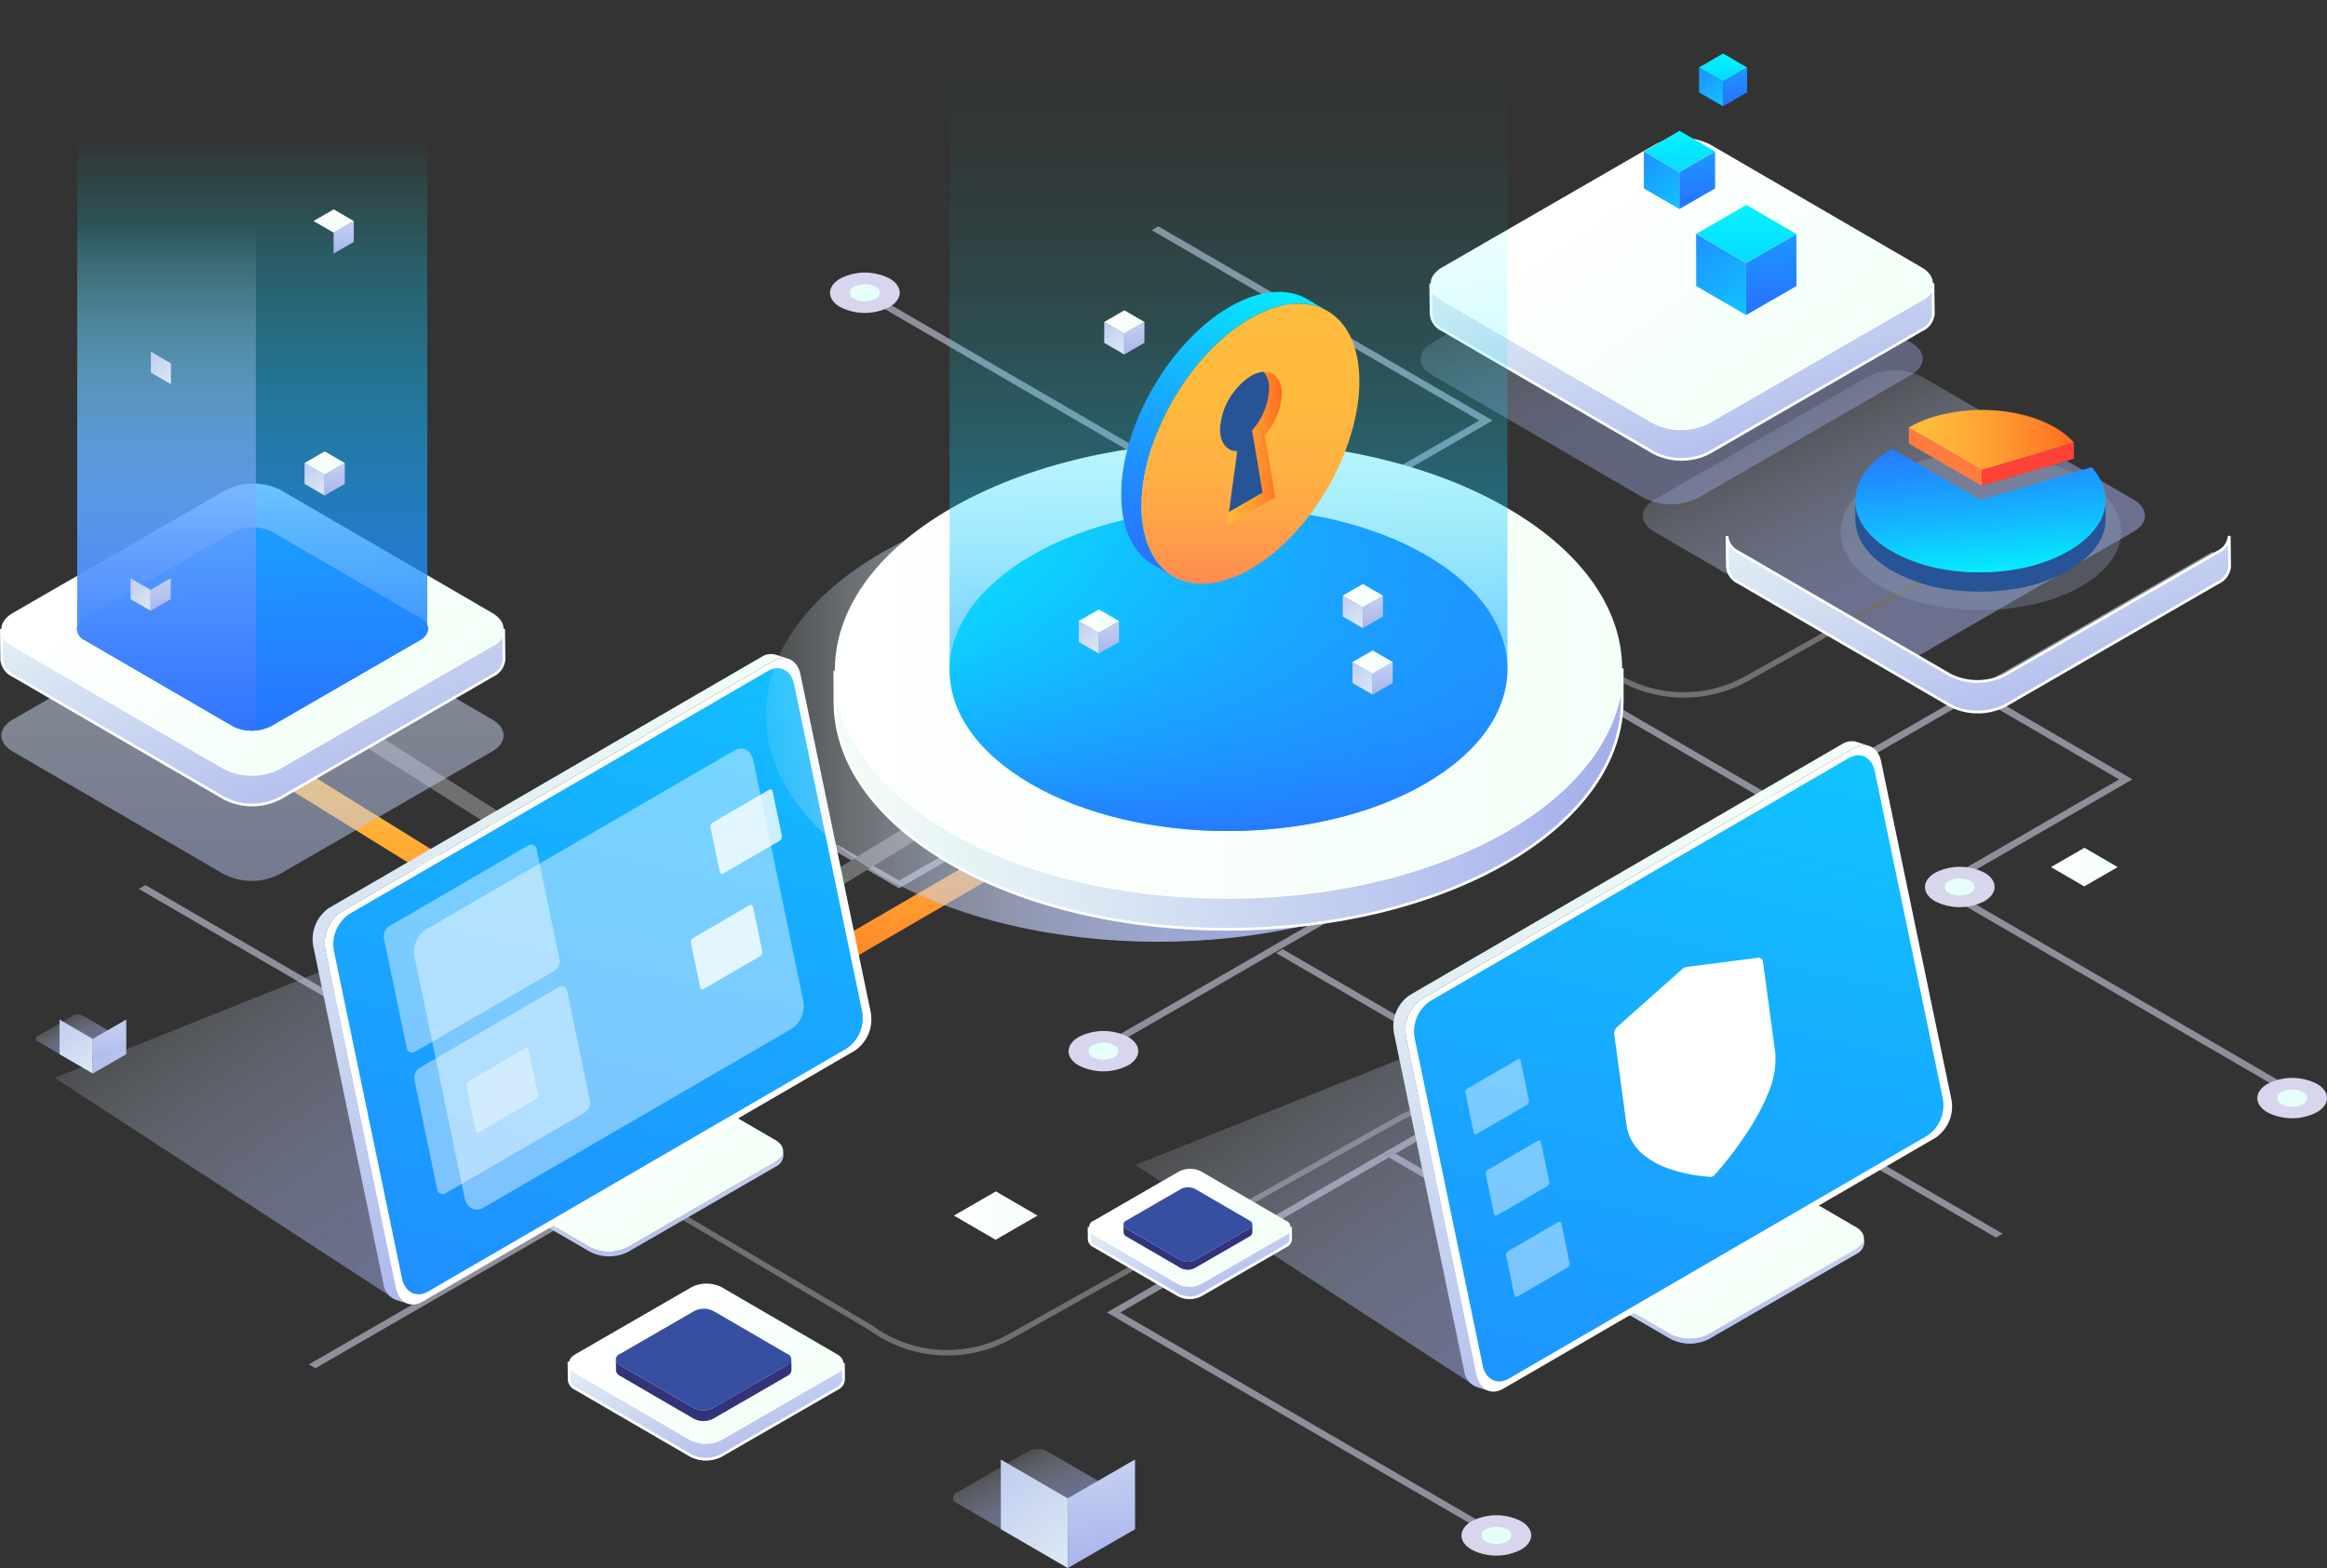 <svg xmlns="http://www.w3.org/2000/svg" xmlns:xlink="http://www.w3.org/1999/xlink" width="425.134" height="286.549" viewBox="0 0 425.134 286.549"><rect x="0" y="0" width="425.134" height="286.549" fill="#333333" stroke="none"/><defs><style>.a{opacity:0.56;}.b{fill:#d8d6ed;}.c{fill:#e7fff9;}.d,.l{fill:none;stroke:#707070;}.as,.bb,.d,.l,.p{stroke-miterlimit:10;}.ab,.e,.n,.z{opacity:0.5;}.ab,.ac,.ah,.e,.n,.z{mix-blend-mode:multiply;}.aa,.ab,.ac,.ah,.aq,.e,.f,.n,.t,.z{isolation:isolate;}.e{fill:url(#a);}.g{fill:url(#b);}.h{fill:url(#d);}.i{fill:url(#e);}.j{fill:#fff;}.k{fill:url(#f);}.l{stroke-width:3px;}.m{fill:url(#g);}.n{fill:url(#h);}.o,.p{fill:url(#i);}.as,.bb,.p{stroke:#fff;stroke-width:0.5px;}.q{fill:url(#k);}.r{fill:url(#l);}.s{fill:url(#m);}.aa,.aq,.t{mix-blend-mode:overlay;}.t{fill:url(#n);}.u{fill:url(#o);}.v{fill:url(#p);}.w{fill:url(#q);}.x{fill:url(#r);}.y{fill:url(#y);}.z{fill:url(#aa);}.aa{opacity:0.42;}.ab,.ac{fill:url(#af);}.ac{opacity:0.4;}.ad{fill:url(#av);}.ae{fill:url(#aw);}.af{fill:url(#ax);}.ag{fill:url(#bh);}.ah{fill:#94a3c0;opacity:0.32;}.ai{fill:#ff7c40;}.aj{fill:#ff4237;}.ak{fill:url(#bn);}.al{fill:#265497;}.am{fill:url(#bo);}.an{fill:url(#bq);}.ao{fill:url(#bt);}.ap{fill:url(#bu);}.aq{opacity:0.79;}.ar{fill:url(#bv);}.as{fill:url(#bw);}.at{fill:url(#by);}.au{fill:url(#ca);}.av{fill:url(#cb);}.aw{fill:url(#cc);}.ax{fill:url(#cd);}.ay{fill:#333379;}.az{fill:#374fa1;}.ba,.bb{fill:url(#ci);}.bc{fill:url(#cl);}</style><linearGradient id="a" x1="0.789" y1="0.616" x2="0.21" y2="0.087" gradientUnits="objectBoundingBox"><stop offset="0" stop-color="#a3aeeb"/><stop offset="0.1" stop-color="#a4b0eb" stop-opacity="0.976"/><stop offset="0.231" stop-color="#aab5ec" stop-opacity="0.906"/><stop offset="0.379" stop-color="#b3bfed" stop-opacity="0.788"/><stop offset="0.541" stop-color="#c0ccef" stop-opacity="0.627"/><stop offset="0.714" stop-color="#d1ddf1" stop-opacity="0.416"/><stop offset="0.892" stop-color="#e4f1f4" stop-opacity="0.169"/><stop offset="1" stop-color="#f2fff7" stop-opacity="0"/></linearGradient><linearGradient id="b" x1="1.153" y1="0.991" x2="-0.173" y2="-0.575" gradientUnits="objectBoundingBox"><stop offset="0" stop-color="#a3aeeb"/><stop offset="0.154" stop-color="#b0bced"/><stop offset="0.719" stop-color="#dfecf4"/><stop offset="1" stop-color="#f2fff7"/></linearGradient><linearGradient id="d" x1="0.819" y1="0.759" x2="0.234" y2="0.284" gradientUnits="objectBoundingBox"><stop offset="0" stop-color="#f2fff7"/><stop offset="1" stop-color="#fff"/></linearGradient><linearGradient id="e" x1="0.453" y1="1.273" x2="0.495" y2="0.092" xlink:href="#b"/><linearGradient id="f" x1="0.151" y1="2.307" x2="0.793" y2="-1.135" gradientUnits="objectBoundingBox"><stop offset="0" stop-color="#2970ff"/><stop offset="0.129" stop-color="#2678ff"/><stop offset="0.338" stop-color="#1f90ff"/><stop offset="0.599" stop-color="#14b6ff"/><stop offset="0.901" stop-color="#05ebff"/><stop offset="1" stop-color="aqua"/></linearGradient><linearGradient id="g" x1="0.5" y1="1" x2="0.5" gradientUnits="objectBoundingBox"><stop offset="0" stop-color="#ff6b1f"/><stop offset="0.195" stop-color="#ff8127"/><stop offset="0.531" stop-color="#ffa233"/><stop offset="0.812" stop-color="#ffb63a"/><stop offset="1" stop-color="#ffbe3d"/></linearGradient><linearGradient id="h" x1="0.511" y1="1.488" x2="0.487" y2="-0.682" xlink:href="#b"/><linearGradient id="i" x1="1.165" y1="0.936" x2="-0.184" y2="-0.441" xlink:href="#b"/><linearGradient id="k" x1="0.819" y1="0.759" x2="0.234" y2="0.284" xlink:href="#d"/><linearGradient id="l" x1="0.891" y1="2.005" x2="-0.052" y2="-1.623" xlink:href="#f"/><linearGradient id="m" x1="0.5" y1="1.087" x2="0.5" y2="0.152" gradientUnits="objectBoundingBox"><stop offset="0" stop-color="#2970ff"/><stop offset="0.085" stop-color="#2774ff" stop-opacity="0.965"/><stop offset="0.222" stop-color="#2382ff" stop-opacity="0.875"/><stop offset="0.394" stop-color="#1d97ff" stop-opacity="0.722"/><stop offset="0.594" stop-color="#14b6ff" stop-opacity="0.51"/><stop offset="0.814" stop-color="#0adbff" stop-opacity="0.243"/><stop offset="1" stop-color="aqua" stop-opacity="0"/></linearGradient><linearGradient id="n" x1="0.5" y1="1.087" x2="0.5" y2="0.152" gradientUnits="objectBoundingBox"><stop offset="0" stop-color="#2970ff"/><stop offset="0.085" stop-color="#3074ff" stop-opacity="0.965"/><stop offset="0.222" stop-color="#4482ff" stop-opacity="0.875"/><stop offset="0.394" stop-color="#6497ff" stop-opacity="0.722"/><stop offset="0.594" stop-color="#91b6ff" stop-opacity="0.51"/><stop offset="0.814" stop-color="#cadbff" stop-opacity="0.243"/><stop offset="1" stop-color="#fff" stop-opacity="0"/></linearGradient><linearGradient id="o" x1="-0.333" y1="-1.289" x2="1.285" y2="2.186" xlink:href="#b"/><linearGradient id="p" x1="0.552" y1="1.169" x2="0.33" y2="-1.687" xlink:href="#b"/><linearGradient id="q" x1="1" y1="0.5" x2="0" y2="0.5" xlink:href="#d"/><linearGradient id="r" x1="-0.333" y1="-1.289" x2="1.285" y2="2.186" xlink:href="#b"/><linearGradient id="y" x1="0.552" y1="1.169" x2="0.33" y2="-1.687" xlink:href="#b"/><linearGradient id="aa" x1="0.633" y1="0.663" x2="0.147" y2="0.064" xlink:href="#a"/><linearGradient id="af" x1="0.633" y1="0.663" x2="0.147" y2="0.064" xlink:href="#a"/><linearGradient id="av" x1="-0.333" y1="-1.289" x2="1.285" y2="2.186" xlink:href="#f"/><linearGradient id="aw" x1="0.552" y1="1.169" x2="0.33" y2="-1.687" xlink:href="#f"/><linearGradient id="ax" x1="0.805" y1="6.99" x2="0.457" y2="-0.412" xlink:href="#f"/><linearGradient id="bh" x1="-0.333" y1="-1.289" x2="1.285" y2="2.186" xlink:href="#f"/><linearGradient id="bn" x1="1" y1="0.5" x2="0" y2="0.5" xlink:href="#g"/><linearGradient id="bo" x1="0.391" y1="-0.247" x2="0.605" y2="1.057" xlink:href="#f"/><linearGradient id="bq" x1="1.153" y1="0.991" x2="-0.173" y2="-0.575" xlink:href="#b"/><linearGradient id="bt" x1="0.471" y1="1.156" x2="0.514" y2="-0.025" xlink:href="#b"/><linearGradient id="bu" x1="0.168" y1="2.186" x2="0.809" y2="-1.256" xlink:href="#f"/><linearGradient id="bv" x1="1" y1="0.5" x2="0" y2="0.5" gradientUnits="objectBoundingBox"><stop offset="0" stop-color="#a3aeeb"/><stop offset="0.197" stop-color="#a3aeeb" stop-opacity="0.988"/><stop offset="0.334" stop-color="#a7b2eb" stop-opacity="0.949"/><stop offset="0.454" stop-color="#acb7ec" stop-opacity="0.882"/><stop offset="0.563" stop-color="#b3bfed" stop-opacity="0.788"/><stop offset="0.666" stop-color="#bdc8ee" stop-opacity="0.671"/><stop offset="0.763" stop-color="#c8d4f0" stop-opacity="0.522"/><stop offset="0.856" stop-color="#d6e3f2" stop-opacity="0.345"/><stop offset="0.944" stop-color="#e6f3f5" stop-opacity="0.145"/><stop offset="1" stop-color="#f2fff7" stop-opacity="0"/></linearGradient><linearGradient id="bw" x1="1" y1="0.5" x2="0" y2="0.5" xlink:href="#b"/><linearGradient id="by" x1="1" y1="0.5" x2="0" y2="0.5" xlink:href="#f"/><linearGradient id="ca" x1="0.5" y1="1.013" x2="0.5" y2="0.016" gradientUnits="objectBoundingBox"><stop offset="0" stop-color="#2970ff"/><stop offset="0.122" stop-color="#1f90ff" stop-opacity="0.769"/><stop offset="0.246" stop-color="#17adff" stop-opacity="0.569"/><stop offset="0.372" stop-color="#10c6ff" stop-opacity="0.396"/><stop offset="0.497" stop-color="#0adaff" stop-opacity="0.251"/><stop offset="0.623" stop-color="#05eaff" stop-opacity="0.141"/><stop offset="0.749" stop-color="#02f6ff" stop-opacity="0.063"/><stop offset="0.874" stop-color="#00fcff" stop-opacity="0.016"/><stop offset="1" stop-color="aqua" stop-opacity="0"/></linearGradient><linearGradient id="cb" x1="0.339" y1="1.113" x2="0.616" y2="-0.169" xlink:href="#f"/><linearGradient id="cc" x1="0.5" y1="1.056" x2="0.5" y2="-0.082" gradientUnits="objectBoundingBox"><stop offset="0" stop-color="#ff8654"/><stop offset="0.069" stop-color="#ff914f"/><stop offset="0.224" stop-color="#ffa547"/><stop offset="0.403" stop-color="#ffb341"/><stop offset="0.621" stop-color="#ffbb3e"/><stop offset="1" stop-color="#ffbe3d"/></linearGradient><linearGradient id="cd" x1="1" y1="0.5" x2="0" y2="0.5" xlink:href="#g"/><linearGradient id="ci" x1="1.165" y1="0.936" x2="-0.184" y2="-0.441" xlink:href="#b"/><linearGradient id="cl" x1="1.165" y1="0.936" x2="-0.184" y2="-0.441" xlink:href="#b"/></defs><g transform="translate(0.25)"><g transform="translate(25.115 41.364)"><g class="a" transform="translate(0)"><g transform="translate(175.732 94.03)"><path class="b" d="M513.835,320.854l-51.718,29.859,1.208.7,52.933-30.561-44.33-25.762-1.216.7Z" transform="translate(-462.117 -295.092)"/></g><g transform="translate(163.37)"><path class="b" d="M470.869,322.611l-18.542-10.775,81.53-47.071L472.8,229.283l-1.216.7,32.85,19.09,1.019-.588,1.208.7-1.019.588,25.789,14.987L449.9,311.836l19.75,11.477Z" transform="translate(-449.904 -229.283)"/></g><g transform="translate(133.235 12.647)"><path class="b" d="M468.936,238.836,517.9,267.292l36.91-21.31,1.019-.588-1.208-.7-1.019.588L517.91,265.888l-47.758-27.754Z" transform="translate(-468.936 -238.134)"/></g><g transform="translate(227.768 159.371)"><path class="b" d="M384.69,351.244l.609.354,26.594,15.455,43-24.826,41.316,24.01,1.216-.7L454.9,340.823l-43,24.826L386.515,350.9l-.609-.354Z" transform="translate(-384.69 -340.823)"/></g><g transform="translate(176.865 132.091)"><path class="b" d="M477.886,322.432l41.305,24-72.209,41.69,68.313,39.7,1.216-.7-67.1-39,49.089-28.341-.609-.354,1.216-.7.609.354,21.9-12.647L479.1,321.73Z" transform="translate(-446.982 -321.73)"/></g><g transform="translate(204.689 59.486)"><path class="b" d="M357.04,315.419l1.208.7,45.639-26.35,48.356,28.1,80.117-46.256-1.208-.7-78.9,45.554-48.356-28.1Z" transform="translate(-357.04 -270.916)"/></g><g transform="translate(31.05 123.661)"><path class="b" d="M595.433,316.532,618.2,329.761l-43,24.826,29.826,17.333-48.881,28.221,1.208.7,50.1-28.923-29.826-17.333,43-24.826L596.649,315.83Z" transform="translate(-556.142 -315.83)"/></g><g transform="translate(0 93.214)"><path class="b" d="M493.143,322.388l37.682,21.9L600.6,304l31.436,18.269,45.431-26.23,1.216-.7-1.011-.816-1.413.816-44.215,25.528L600.611,302.6l-69.778,40.287-36.474-21.2Z" transform="translate(-493.143 -294.521)"/></g><g transform="translate(327.715 85.715)"><path class="b" d="M356.123,289.981l25.19,14.639L347.24,324.292l65.081,37.821,1.216-.7-63.873-37.119,34.084-19.678-26.4-15.341Z" transform="translate(-347.24 -289.273)"/></g></g><g transform="translate(241.65 235.537)"><g transform="translate(0)"><path class="b" d="M446.845,395.21c-2.493,1.439-2.506,3.774-.029,5.214a9.92,9.92,0,0,0,9,0c2.495-1.44,2.508-3.773.03-5.214A9.914,9.914,0,0,0,446.845,395.21Z" transform="translate(-444.966 -394.13)"/></g><g transform="translate(3.657 2.119)"><path class="c" d="M448.326,396.073a1.171,1.171,0,0,0-.011,2.216,4.211,4.211,0,0,0,3.826,0,1.171,1.171,0,0,0,.013-2.216A4.214,4.214,0,0,0,448.326,396.073Z" transform="translate(-447.527 -395.613)"/></g></g><g transform="translate(326.316 117.039)"><g transform="translate(0)"><path class="b" d="M387.589,312.275c-2.492,1.44-2.506,3.775-.029,5.214a9.914,9.914,0,0,0,9,0c2.493-1.439,2.508-3.773.03-5.214A9.926,9.926,0,0,0,387.589,312.275Z" transform="translate(-385.711 -311.196)"/></g><g transform="translate(3.658 2.119)"><path class="c" d="M389.07,313.138a1.172,1.172,0,0,0-.011,2.218,4.22,4.22,0,0,0,3.826,0,1.172,1.172,0,0,0,.013-2.218A4.222,4.222,0,0,0,389.07,313.138Z" transform="translate(-388.271 -312.679)"/></g></g><g transform="translate(387.041 155.617)"><g transform="translate(0)"><path class="b" d="M345.089,339.275c-2.492,1.44-2.506,3.775-.029,5.214a9.914,9.914,0,0,0,9,0c2.493-1.439,2.508-3.773.03-5.214A9.926,9.926,0,0,0,345.089,339.275Z" transform="translate(-343.211 -338.196)"/></g><g transform="translate(3.658 2.119)"><path class="c" d="M346.57,340.138a1.172,1.172,0,0,0-.011,2.218,4.22,4.22,0,0,0,3.826,0,1.172,1.172,0,0,0,.013-2.218A4.222,4.222,0,0,0,346.57,340.138Z" transform="translate(-345.771 -339.679)"/></g></g><g transform="translate(126.28 8.448)"><g transform="translate(0)"><path class="b" d="M527.589,236.275c-2.492,1.44-2.506,3.773-.029,5.214a9.914,9.914,0,0,0,9,0c2.493-1.44,2.508-3.774.03-5.212A9.921,9.921,0,0,0,527.589,236.275Z" transform="translate(-525.711 -235.196)"/></g><g transform="translate(3.658 2.119)"><path class="c" d="M529.069,237.138a1.172,1.172,0,0,0-.011,2.218,4.22,4.22,0,0,0,3.826,0,1.172,1.172,0,0,0,.013-2.218A4.223,4.223,0,0,0,529.069,237.138Z" transform="translate(-528.271 -236.679)"/></g></g><g transform="translate(169.86 147.044)"><g transform="translate(0)"><path class="b" d="M497.089,333.275c-2.492,1.44-2.506,3.775-.029,5.214a9.914,9.914,0,0,0,9,0c2.493-1.439,2.508-3.773.03-5.214A9.925,9.925,0,0,0,497.089,333.275Z" transform="translate(-495.211 -332.196)"/></g><g transform="translate(3.658 2.119)"><path class="c" d="M498.57,334.138a1.172,1.172,0,0,0-.011,2.218,4.22,4.22,0,0,0,3.826,0,1.172,1.172,0,0,0,.013-2.218A4.222,4.222,0,0,0,498.57,334.138Z" transform="translate(-497.771 -333.679)"/></g></g></g><path class="d" d="M616.079,371.3,577.2,345.383a23.692,23.692,0,0,0-24.727-.954l-70.641,39.59a23.7,23.7,0,0,1-25.6-1.563l-38.668-22.817" transform="translate(-297.433 -139.839)"/><g transform="translate(207.187 135.441)"><path class="e" d="M459.152,404.86,396.837,364.3l124.687-49.875,16.387,36.337Z" transform="translate(-396.837 -286.848)"/><g transform="translate(47.113)"><g transform="translate(22.474 72.442)"><g class="f"><path class="g" d="M403.83,360.725l26.719,15.528a7.709,7.709,0,0,0,6.991,0l26.892-15.526a2.48,2.48,0,0,0,1.462-2.042l.047.85a2.48,2.48,0,0,1-1.462,2.042L437.589,377.1a7.71,7.71,0,0,1-6.991,0l-26.72-15.528a2.458,2.458,0,0,1-1.436-2.01l-.047-.85A2.45,2.45,0,0,0,403.83,360.725Z" transform="translate(-402.394 -340.311)"/><path class="g" d="M403.83,360.725l26.719,15.528a7.709,7.709,0,0,0,6.991,0l26.892-15.526a2.48,2.48,0,0,0,1.462-2.042l.047.85a2.48,2.48,0,0,1-1.462,2.042L437.589,377.1a7.71,7.71,0,0,1-6.991,0l-26.72-15.528a2.458,2.458,0,0,1-1.436-2.01l-.047-.85A2.45,2.45,0,0,0,403.83,360.725Z" transform="translate(-402.394 -340.311)"/><path class="h" d="M403.886,362.191c-1.936,1.119-1.946,2.932-.023,4.049l26.719,15.528a7.709,7.709,0,0,0,6.991,0l26.892-15.526c1.939-1.12,1.949-2.933.026-4.051l-26.72-15.528a7.709,7.709,0,0,0-6.993,0Z" transform="translate(-402.427 -345.826)"/></g></g><path class="i" d="M404.827,341.506l78.99-45.868a3.23,3.23,0,0,1,2.646-.376l2.212.719a3.225,3.225,0,0,0-2.646.376l-78.991,45.867a6.932,6.932,0,0,0-2.915,7.011L416.964,411a3.57,3.57,0,0,0,2.237,2.853l-2.212-.719a3.564,3.564,0,0,1-2.236-2.853l-12.842-61.768A6.93,6.93,0,0,1,404.827,341.506Z" transform="translate(-401.788 -295.125)"/><g transform="translate(2.211 0.718)"><path class="j" d="M394.184,342.008a6.932,6.932,0,0,0-2.915,7.011l12.841,61.768c.544,2.618,2.73,3.726,4.888,2.475l78.99-45.868a6.925,6.925,0,0,0,2.916-7.006L478.063,298.62c-.544-2.618-2.735-3.729-4.888-2.479Z" transform="translate(-391.146 -295.628)"/></g><g transform="translate(3.784 2.578)"><path class="k" d="M395.189,341.85a6.711,6.711,0,0,0-2.823,6.79L404.8,408.463c.527,2.536,2.645,3.609,4.734,2.4l76.5-44.422a6.71,6.71,0,0,0,2.823-6.785l-12.437-59.822c-.527-2.536-2.649-3.614-4.734-2.4Z" transform="translate(-392.246 -296.93)"/></g></g></g><path class="l" d="M521.946,292.495l61.288,38.784a12.63,12.63,0,0,0,13.357.093l33.1-20.3" transform="translate(-460.186 -160.812)"/><path class="m" d="M595.629,347.708a14.788,14.788,0,0,0,7.726-2.165L647.278,320l-2.155-3.706-43.966,25.572a10.583,10.583,0,0,1-11.133-.053L516.763,296.42l-2.258,3.645,73.244,45.378A14.742,14.742,0,0,0,595.629,347.708Z" transform="translate(-467.144 -159.129)"/><g transform="translate(0 5.362)"><g transform="translate(0 83.001)"><path class="n" d="M578.467,299.453c-2.8,1.616-2.812,4.237-.033,5.851l38.61,22.438a11.139,11.139,0,0,0,10.1,0L666,305.307c2.8-1.617,2.816-4.238.036-5.854l-38.608-22.437a11.131,11.131,0,0,0-10.106,0Z" transform="translate(-576.359 -256.333)"/><g class="f"><path class="o" d="M578.385,283.708,617,306.144a11.131,11.131,0,0,0,10.1,0l38.858-22.435a3.579,3.579,0,0,0,2.112-2.949l.069,5.592a3.581,3.581,0,0,1-2.112,2.949l-38.858,22.435a11.135,11.135,0,0,1-10.1,0L578.454,289.3a3.548,3.548,0,0,1-2.075-2.9l-.069-5.592A3.545,3.545,0,0,0,578.385,283.708Z" transform="translate(-576.311 -254.208)"/><path class="p" d="M578.385,283.708,617,306.144a11.131,11.131,0,0,0,10.1,0l38.858-22.435a3.579,3.579,0,0,0,2.112-2.949l.069,5.592a3.581,3.581,0,0,1-2.112,2.949l-38.858,22.435a11.135,11.135,0,0,1-10.1,0L578.454,289.3a3.548,3.548,0,0,1-2.075-2.9l-.069-5.592A3.545,3.545,0,0,0,578.385,283.708Z" transform="translate(-576.311 -254.208)"/><path class="q" d="M578.467,285.826c-2.8,1.615-2.812,4.235-.033,5.851l38.61,22.437a11.131,11.131,0,0,0,10.1,0L666,291.678c2.8-1.617,2.816-4.238.036-5.852l-38.608-22.438a11.14,11.14,0,0,0-10.106,0Z" transform="translate(-576.359 -262.177)"/><path class="r" d="M587.492,284.305c-1.956,1.13-1.966,2.962-.023,4.092l27,15.689a7.792,7.792,0,0,0,7.064,0L648.7,288.4c1.959-1.132,1.969-2.963.026-4.092l-27-15.688a7.781,7.781,0,0,0-7.066,0Z" transform="translate(-572.219 -259.778)"/></g></g><path class="s" d="M586.065,313.314V204.086h63.957V313.005c.373.942-.064,1.969-1.336,2.7L621.516,331.4a7.789,7.789,0,0,1-7.063,0l-27-15.689A2.282,2.282,0,0,1,586.065,313.314Z" transform="translate(-572.207 -204.086)"/><path class="t" d="M640.636,217.087V326.006a1.773,1.773,0,0,1,.11.614,7.524,7.524,0,0,1-4.364-.8l-27-15.689a2.282,2.282,0,0,1-1.392-2.393V217.087Z" transform="translate(-594.137 -198.511)"/></g><g transform="translate(55.39 82.482)"><g class="f" transform="translate(0)"><g transform="translate(0 2.127)"><path class="u" d="M599.244,259.549l0,3.816,3.662,2.128,0-3.816Z" transform="translate(-599.244 -259.549)"/></g><g transform="translate(3.662 2.128)"><path class="v" d="M596.666,261.677l0,3.816,3.685-2.127,0-3.816Z" transform="translate(-596.666 -259.549)"/></g><g transform="translate(0)"><path class="w" d="M596.669,260.187l3.662,2.128,3.685-2.127-3.662-2.128Z" transform="translate(-596.669 -258.06)"/></g></g></g><g transform="translate(27.314 62.144)"><g class="f" transform="translate(0)"><g transform="translate(0 2.127)"><path class="x" d="M618.895,245.315l0,3.816,3.662,2.128,0-3.816Z" transform="translate(-618.895 -245.315)"/></g><g transform="translate(3.662 2.128)"><path class="v" d="M616.316,247.443l0,3.816,3.685-2.127,0-3.816Z" transform="translate(-616.316 -245.316)"/></g><g transform="translate(0)"><path class="w" d="M616.319,245.954l3.662,2.128,3.685-2.127L620,243.826Z" transform="translate(-616.319 -243.826)"/></g></g></g><g transform="translate(57.036 38.26)"><g class="f" transform="translate(0)"><g transform="translate(0 2.127)"><path class="u" d="M598.093,228.6l0,3.816,3.662,2.128,0-3.816Z" transform="translate(-598.093 -228.599)"/></g><g transform="translate(3.662 2.128)"><path class="v" d="M595.514,230.727l0,3.816,3.685-2.127,0-3.816Z" transform="translate(-595.514 -228.6)"/></g><g transform="translate(0)"><path class="w" d="M595.517,229.238l3.662,2.128,3.685-2.127L599.2,227.11Z" transform="translate(-595.517 -227.11)"/></g></g></g><g transform="translate(23.599 103.543)"><g class="f" transform="translate(0)"><g transform="translate(0 2.127)"><path class="u" d="M621.5,274.289l0,3.816,3.662,2.128,0-3.816Z" transform="translate(-621.495 -274.289)"/></g><g transform="translate(3.662 2.128)"><path class="y" d="M618.916,276.417l0,3.816,3.685-2.127,0-3.816Z" transform="translate(-618.916 -274.29)"/></g><g transform="translate(0)"><path class="w" d="M618.919,274.928l3.662,2.128,3.685-2.127L622.6,272.8Z" transform="translate(-618.919 -272.8)"/></g></g></g><path class="z" d="M368.59,271.337c-2.8,1.616-2.813,4.236-.033,5.851l38.61,22.438a11.139,11.139,0,0,0,10.1,0l38.858-22.435c2.8-1.617,2.816-4.238.036-5.854L417.553,248.9a11.136,11.136,0,0,0-10.1,0Z" transform="translate(-66.604 -180.025)"/><g transform="translate(294.665 175.006)"><g class="f" transform="translate(0)"><path class="j" d="M426.545,324.608a1.235,1.235,0,0,0-.269.181l-12.018,10.672a1.674,1.674,0,0,0-.534,1.406l2.228,16.476a8.477,8.477,0,0,0,3.059,5.451,15.238,15.238,0,0,0,5.2,2.753,28.965,28.965,0,0,0,7.1,1.333.835.835,0,0,0,.4-.1,1.182,1.182,0,0,0,.364-.274,68.579,68.579,0,0,0,5.881-7.691,40.463,40.463,0,0,0,3.856-7.19,15.379,15.379,0,0,0,1.3-7.586l-2.228-16.474a.754.754,0,0,0-.824-.742l-13.232,1.7A.892.892,0,0,0,426.545,324.608Z" transform="translate(-413.712 -322.816)"/></g></g><g class="aa" transform="translate(267.47 193.534)"><path class="j" d="M445.6,341.18a.8.8,0,0,0-.339.816l1.493,7.188a.369.369,0,0,0,.569.287l9.192-5.337a.805.805,0,0,0,.339-.816l-1.493-7.187a.37.37,0,0,0-.569-.289Z" transform="translate(-445.248 -335.783)"/></g><g class="aa" transform="translate(271.185 208.396)"><path class="j" d="M443,351.581a.807.807,0,0,0-.339.816l1.495,7.188a.368.368,0,0,0,.567.287l9.192-5.337a.806.806,0,0,0,.34-.816l-1.495-7.187a.37.37,0,0,0-.569-.289Z" transform="translate(-442.647 -346.184)"/></g><g class="aa" transform="translate(274.9 223.257)"><path class="j" d="M440.4,361.982a.81.81,0,0,0-.339.816l1.495,7.188a.369.369,0,0,0,.569.287l9.19-5.337a.806.806,0,0,0,.34-.816l-1.495-7.187a.37.37,0,0,0-.569-.289Z" transform="translate(-440.047 -356.585)"/></g><g transform="translate(168.608 217.718)"><path class="z" d="M509.583,359.908a.647.647,0,0,0-.007,1.224l8.074,4.692a2.334,2.334,0,0,0,2.113,0l8.126-4.692a.647.647,0,0,0,.009-1.224l-8.074-4.692a2.329,2.329,0,0,0-2.113,0Z" transform="translate(-509.143 -351.742)"/><g transform="translate(5.423)"><g class="f"><g transform="translate(0 4.422)"><path class="u" d="M513.443,355.8l.009,7.933,7.612,4.423-.009-7.933Z" transform="translate(-513.443 -355.803)"/></g><g transform="translate(7.612 4.423)"><path class="v" d="M508.083,360.226l.009,7.933,7.659-4.422-.009-7.933Z" transform="translate(-508.083 -355.805)"/></g><g transform="translate(0)"><path class="w" d="M508.089,357.131l7.611,4.423,7.659-4.422-7.612-4.423Z" transform="translate(-508.089 -352.709)"/></g></g></g></g><g transform="translate(173.882 259.609)"><path class="ab" d="M498.025,393.588a1.038,1.038,0,0,0-.01,1.965l12.964,7.534a3.735,3.735,0,0,0,3.392,0l13.048-7.533a1.039,1.039,0,0,0,.013-1.966l-12.965-7.534a3.735,3.735,0,0,0-3.392,0Z" transform="translate(-497.317 -380.475)"/><g transform="translate(8.708)"><g class="f"><g transform="translate(0 7.1)"><path class="u" d="M504.222,387l.015,12.737,12.222,7.1-.015-12.737Z" transform="translate(-504.222 -386.996)"/></g><g transform="translate(12.222 7.102)"><path class="v" d="M495.615,394.1l.015,12.737,12.3-7.1L507.913,387Z" transform="translate(-495.615 -386.998)"/></g><g transform="translate(0)"><path class="w" d="M495.626,389.127l12.222,7.1,12.3-7.1-12.222-7.1Z" transform="translate(-495.626 -382.028)"/></g></g></g></g><g transform="translate(370.13 154.925)"><path class="ab" d="M371.166,314.508a.515.515,0,0,0-.006.976l6.444,3.745a1.856,1.856,0,0,0,1.686,0l6.485-3.744a.516.516,0,0,0,.006-.977l-6.444-3.745a1.856,1.856,0,0,0-1.686,0Z" transform="translate(-370.813 -307.99)"/><g transform="translate(4.328)"><g class="f"><g transform="translate(0 3.529)"><path class="u" d="M374.245,311.231l.008,6.331,6.075,3.53-.007-6.331Z" transform="translate(-374.245 -311.231)"/></g><g transform="translate(6.075 3.53)"><path class="v" d="M369.967,314.761l.007,6.331,6.113-3.529-.007-6.331Z" transform="translate(-369.967 -311.232)"/></g><g transform="translate(0)"><path class="w" d="M369.973,312.29l6.075,3.53,6.113-3.529-6.075-3.53Z" transform="translate(-369.973 -308.761)"/></g></g></g></g><g transform="translate(6.295 182.789)"><path class="z" d="M625.8,334.01a.516.516,0,0,0-.006.976l6.444,3.745a1.856,1.856,0,0,0,1.686,0l6.487-3.745a.515.515,0,0,0,.006-.976l-6.444-3.745a1.859,1.859,0,0,0-1.687,0Z" transform="translate(-625.452 -327.491)"/><g transform="translate(4.328)"><g class="f"><g transform="translate(0 3.529)"><path class="u" d="M628.885,330.733l.008,6.331,6.075,3.53-.008-6.331Z" transform="translate(-628.885 -330.733)"/></g><g transform="translate(6.075 3.53)"><path class="v" d="M624.607,334.263l.008,6.331,6.112-3.529-.007-6.331Z" transform="translate(-624.607 -330.734)"/></g><g transform="translate(0)"><path class="w" d="M624.612,331.792l6.075,3.53,6.113-3.529-6.075-3.53Z" transform="translate(-624.612 -328.263)"/></g></g></g></g><g transform="translate(259.275 9.781)"><path class="ac" d="M397.007,251.278c-2.8,1.616-2.813,4.236-.033,5.851l38.61,22.438a11.139,11.139,0,0,0,10.1,0l38.857-22.435c2.8-1.617,2.818-4.238.037-5.854l-38.61-22.437a11.128,11.128,0,0,0-10.1,0Z" transform="translate(-394.899 -198.408)"/><g transform="translate(1.857 15.422)"><g class="f"><path class="o" d="M395.626,239.5l38.61,22.438a11.139,11.139,0,0,0,10.1,0L483.2,239.505a3.576,3.576,0,0,0,2.11-2.949l.07,5.592a3.577,3.577,0,0,1-2.112,2.948l-38.858,22.435a11.13,11.13,0,0,1-10.1,0l-38.61-22.437a3.545,3.545,0,0,1-2.075-2.906l-.07-5.591A3.548,3.548,0,0,0,395.626,239.5Z" transform="translate(-393.55 -210.003)"/><path class="p" d="M395.626,239.5l38.61,22.438a11.139,11.139,0,0,0,10.1,0L483.2,239.505a3.576,3.576,0,0,0,2.11-2.949l.07,5.592a3.577,3.577,0,0,1-2.112,2.948l-38.858,22.435a11.13,11.13,0,0,1-10.1,0l-38.61-22.437a3.545,3.545,0,0,1-2.075-2.906l-.07-5.591A3.548,3.548,0,0,0,395.626,239.5Z" transform="translate(-393.55 -210.003)"/><path class="h" d="M395.707,241.62c-2.8,1.616-2.813,4.236-.033,5.851l38.61,22.438a11.139,11.139,0,0,0,10.1,0l38.858-22.435c2.8-1.617,2.816-4.238.036-5.854l-38.61-22.437a11.128,11.128,0,0,0-10.1,0Z" transform="translate(-393.598 -217.972)"/></g></g><g transform="translate(50.348 27.662)"><g class="f"><g transform="translate(0 5.305)"><path class="ad" d="M417.48,230.251l.011,9.517,9.132,5.307-.011-9.517Z" transform="translate(-417.48 -230.251)"/></g><g transform="translate(9.132 5.307)"><path class="ae" d="M411.049,235.557l.011,9.517,9.189-5.3-.011-9.517Z" transform="translate(-411.049 -230.252)"/></g><g transform="translate(0)"><path class="af" d="M411.057,231.843l9.132,5.307,9.189-5.3-9.132-5.307Z" transform="translate(-411.057 -226.538)"/></g></g></g><g transform="translate(30.71 31.533)"><g class="f"><g transform="translate(0 4.383)"><path class="ad" d="M432.336,232.315l.009,7.864,7.545,4.385-.009-7.864Z" transform="translate(-432.336 -232.315)"/></g><g transform="translate(7.545 4.385)"><path class="ae" d="M427.022,236.7l.009,7.864,7.592-4.383-.009-7.864Z" transform="translate(-427.022 -232.317)"/></g><g transform="translate(0)"><path class="af" d="M427.028,233.631l7.545,4.385,7.592-4.383-7.546-4.385Z" transform="translate(-427.028 -229.248)"/></g></g></g><g transform="translate(40.795 14.122)"><g transform="translate(0)"><g class="f"><g transform="translate(0 3.769)"><path class="ad" d="M426.019,219.7l.008,6.762,6.488,3.77-.008-6.762Z" transform="translate(-426.019 -219.7)"/></g><g transform="translate(6.488 3.77)"><path class="ae" d="M421.45,223.47l.008,6.762,6.528-3.769-.008-6.762Z" transform="translate(-421.45 -219.701)"/></g><g transform="translate(0)"><path class="af" d="M421.456,220.831l6.488,3.77,6.528-3.769-6.488-3.77Z" transform="translate(-421.456 -217.062)"/></g></g></g></g><g transform="translate(34.426 3.132)"><g class="f"><g transform="translate(0 2.848)"><path class="ad" d="M431.588,211.363l.006,5.108,4.9,2.849-.006-5.108Z" transform="translate(-431.588 -211.363)"/></g><g transform="translate(4.902 2.849)"><path class="ae" d="M428.136,214.212l.006,5.108,4.932-2.848-.006-5.108Z" transform="translate(-428.136 -211.364)"/></g><g transform="translate(0)"><path class="af" d="M428.141,212.218l4.9,2.848,4.932-2.847-4.9-2.849Z" transform="translate(-428.141 -209.37)"/></g></g></g><g transform="translate(50.879)"><g transform="translate(0)"><g class="f"><g transform="translate(0 2.54)"><path class="ag" d="M420.443,208.956l.005,4.557,4.373,2.541-.005-4.557Z" transform="translate(-420.443 -208.956)"/></g><g transform="translate(4.373 2.541)"><path class="ae" d="M417.364,211.5l.005,4.557,4.4-2.54-.005-4.557Z" transform="translate(-417.364 -208.957)"/></g><g transform="translate(0)"><path class="af" d="M417.367,209.718l4.373,2.541,4.4-2.54-4.373-2.541Z" transform="translate(-417.367 -207.178)"/></g></g></g></g></g><path class="d" d="M490.239,273.309l-39.361,22.06a23.694,23.694,0,0,1-25.6-1.563l-35.473-26.013" transform="translate(-131.934 -171.405)"/><g transform="translate(315.27 71.379)"><g transform="translate(0)"><g class="f"><path class="o" d="M357.736,271.82l38.61,22.437a11.13,11.13,0,0,0,10.1,0l38.858-22.434a3.581,3.581,0,0,0,2.112-2.949l.069,5.591a3.581,3.581,0,0,1-2.112,2.949l-38.858,22.435a11.135,11.135,0,0,1-10.1,0L357.8,277.411a3.546,3.546,0,0,1-2.075-2.9l-.069-5.592A3.548,3.548,0,0,0,357.736,271.82Z" transform="translate(-355.661 -242.32)"/><path class="p" d="M357.736,271.82l38.61,22.437a11.13,11.13,0,0,0,10.1,0l38.858-22.434a3.581,3.581,0,0,0,2.112-2.949l.069,5.591a3.581,3.581,0,0,1-2.112,2.949l-38.858,22.435a11.135,11.135,0,0,1-10.1,0L357.8,277.411a3.546,3.546,0,0,1-2.075-2.9l-.069-5.592A3.548,3.548,0,0,0,357.736,271.82Z" transform="translate(-355.661 -242.32)"/><path class="q" d="M357.817,273.939c-2.8,1.615-2.812,4.235-.033,5.851l38.61,22.437a11.13,11.13,0,0,0,10.1,0l38.858-22.434c2.8-1.619,2.816-4.239.037-5.854L406.781,251.5a11.14,11.14,0,0,0-10.106,0Z" transform="translate(-355.709 -250.29)"/></g></g><g transform="translate(20.752 3.535)"><ellipse class="ah" cx="25.616" cy="14.286" rx="25.616" ry="14.286" transform="translate(0 7.984)"/><g transform="translate(2.673)"><g transform="translate(9.789)"><g transform="translate(0 3.205)"><path class="ai" d="M387.361,255.007l.008,2.933,13.307,7.733-.008-2.933Z" transform="translate(-387.361 -255.007)"/></g><g transform="translate(13.308 5.973)"><path class="aj" d="M375.567,261.909l.008,2.933,16.852-4.965-.008-2.933Z" transform="translate(-375.567 -256.944)"/></g><g transform="translate(0)"><path class="ak" d="M375.573,255.969l13.308,7.733,16.852-4.965c-4.7-5.381-16.061-7.521-25.369-4.778A20.913,20.913,0,0,0,375.573,255.969Z" transform="translate(-375.573 -252.764)"/></g></g><path class="al" d="M371.534,264.74c.21,3.822,3.126,6.715,6.193,8.626a28.671,28.671,0,0,0,11.161,3.759A39.11,39.11,0,0,0,400.472,277a28.36,28.36,0,0,0,10.976-4c2.982-1.943,5.814-4.935,5.8-8.72q0,1.194.007,2.385a13.272,13.272,0,0,1-.144,2.662c-.627,3.131-3.082,5.544-5.662,7.224a28.266,28.266,0,0,1-10.736,3.955,38.966,38.966,0,0,1-11.5.2,29.579,29.579,0,0,1-11.142-3.6c-3.031-1.782-5.953-4.535-6.461-8.184a18.367,18.367,0,0,1-.084-2.46l-.006-2.132C371.517,264.473,371.527,264.607,371.534,264.74Z" transform="translate(-371.516 -247.823)"/><g transform="translate(0 7.1)"><path class="am" d="M378.262,257.733c-8.944,5.164-8.99,13.537-.1,18.7s23.34,5.164,32.284,0c7.156-4.131,8.836-10.148,4.285-15.354l-20.374,6Z" transform="translate(-371.524 -257.733)"/></g></g></g></g><g transform="translate(9.745 119.519)"><path class="e" d="M597.337,393.716l-62.315-40.557,124.687-49.875L676.1,339.621Z" transform="translate(-535.022 -275.704)"/><g transform="translate(47.113)"><g transform="translate(22.474 72.442)"><g class="f"><path class="an" d="M542.015,349.581l26.719,15.528a7.71,7.71,0,0,0,6.991,0l26.892-15.526a2.481,2.481,0,0,0,1.462-2.042l.047.85a2.48,2.48,0,0,1-1.462,2.042L575.772,365.96a7.707,7.707,0,0,1-6.99,0l-26.72-15.528a2.456,2.456,0,0,1-1.436-2.01l-.047-.85A2.451,2.451,0,0,0,542.015,349.581Z" transform="translate(-540.579 -329.167)"/><path class="an" d="M542.015,349.581l26.719,15.528a7.71,7.71,0,0,0,6.991,0l26.892-15.526a2.481,2.481,0,0,0,1.462-2.042l.047.85a2.48,2.48,0,0,1-1.462,2.042L575.772,365.96a7.707,7.707,0,0,1-6.99,0l-26.72-15.528a2.456,2.456,0,0,1-1.436-2.01l-.047-.85A2.451,2.451,0,0,0,542.015,349.581Z" transform="translate(-540.579 -329.167)"/><path class="h" d="M542.071,351.047c-1.936,1.119-1.946,2.932-.023,4.049l26.719,15.528a7.71,7.71,0,0,0,6.991,0L602.65,355.1c1.939-1.12,1.949-2.933.026-4.051l-26.72-15.528a7.708,7.708,0,0,0-6.993,0Z" transform="translate(-540.612 -334.682)"/></g></g><path class="ao" d="M543.012,330.362,622,284.494a3.23,3.23,0,0,1,2.646-.376l2.212.717a3.231,3.231,0,0,0-2.646.377l-78.991,45.867a6.932,6.932,0,0,0-2.915,7.011l12.841,61.768a3.565,3.565,0,0,0,2.237,2.853l-2.212-.719a3.564,3.564,0,0,1-2.236-2.853L540.1,337.372A6.93,6.93,0,0,1,543.012,330.362Z" transform="translate(-539.973 -283.981)"/><g transform="translate(2.211 0.718)"><path class="j" d="M532.369,330.864a6.932,6.932,0,0,0-2.915,7.011L542.3,399.643c.544,2.618,2.73,3.726,4.888,2.475l78.99-45.867a6.928,6.928,0,0,0,2.916-7.007l-12.841-61.768c-.544-2.618-2.735-3.729-4.888-2.479Z" transform="translate(-529.331 -284.484)"/></g><g transform="translate(3.784 2.578)"><path class="ap" d="M533.374,330.706a6.711,6.711,0,0,0-2.823,6.79l12.437,59.823c.527,2.536,2.645,3.609,4.734,2.4l76.5-44.422a6.708,6.708,0,0,0,2.825-6.785l-12.436-59.822c-.527-2.536-2.649-3.613-4.734-2.4Z" transform="translate(-530.431 -285.786)"/></g><g class="aa" transform="translate(18.537 17.276)"><path class="j" d="M540.135,329.141a4.939,4.939,0,0,0-2.077,5l9.154,44.039c.389,1.866,1.946,2.658,3.485,1.765l56.318-32.7a4.939,4.939,0,0,0,2.079-4.994l-9.156-44.039c-.389-1.867-1.95-2.659-3.485-1.769Z" transform="translate(-537.97 -296.072)"/></g><g class="aa" transform="translate(13.003 34.823)"><path class="j" d="M570.179,323.268a2.23,2.23,0,0,0-.939,2.255l4.131,19.865a1.021,1.021,0,0,0,1.572.8l25.4-14.751a2.226,2.226,0,0,0,.937-2.252l-4.129-19.865a1.022,1.022,0,0,0-1.572-.8Z" transform="translate(-569.201 -308.353)"/></g><g class="aa" transform="translate(18.576 60.697)"><path class="j" d="M566.278,341.378a2.227,2.227,0,0,0-.937,2.255L569.47,363.5a1.021,1.021,0,0,0,1.572.8l25.4-14.751a2.228,2.228,0,0,0,.939-2.253l-4.131-19.863a1.022,1.022,0,0,0-1.572-.8Z" transform="translate(-565.3 -326.462)"/></g><g class="aa" transform="translate(28.108 71.972)"><path class="j" d="M572.369,340.417a.9.9,0,0,0-.381.916l1.679,8.076a.415.415,0,0,0,.639.324l10.328-6a.905.905,0,0,0,.382-.916l-1.679-8.076a.415.415,0,0,0-.639-.324Z" transform="translate(-571.972 -334.353)"/></g><g class="aq" transform="translate(72.691 24.734)"><path class="j" d="M541.166,307.356a.907.907,0,0,0-.381.917l1.679,8.076a.415.415,0,0,0,.639.324l10.328-6a.907.907,0,0,0,.381-.917l-1.679-8.076a.416.416,0,0,0-.639-.324Z" transform="translate(-540.769 -301.292)"/></g><g class="aq" transform="translate(69.109 45.832)"><path class="j" d="M543.673,322.122a.905.905,0,0,0-.381.917l1.679,8.076a.415.415,0,0,0,.639.323l10.328-6a.9.9,0,0,0,.382-.916l-1.679-8.076a.415.415,0,0,0-.639-.324Z" transform="translate(-543.276 -316.058)"/></g></g></g><path class="ar" d="M463.394,274.674c-28.169,16.264-28.318,42.642-.322,58.912s73.524,16.264,101.7,0,28.336-42.64.34-58.91S491.575,258.405,463.394,274.674Z" transform="translate(-302.517 -173.686)"/><g transform="translate(152.275 80.69)"><g transform="translate(0.001 41.448)"><path class="as" d="M433.326,286.225l.016,5.822c.03,10.593,6.993,21.172,20.9,29.255,28,16.27,73.524,16.264,101.7,0,14.182-8.189,21.267-18.935,21.237-29.665l-.017-5.824c.03,10.73-7.054,21.478-21.237,29.665-28.171,16.264-73.7,16.27-101.7,0C440.317,307.4,433.356,296.817,433.326,286.225Z" transform="translate(-433.326 -285.814)"/></g><g transform="translate(0)"><path class="w" d="M454.562,269.008c-28.171,16.264-28.319,42.64-.323,58.91s73.524,16.264,101.7,0,28.338-42.64.34-58.91S482.742,252.738,454.562,269.008Z" transform="translate(-433.338 -256.806)"/></g><g transform="translate(20.961 12.142)"><path class="at" d="M463.046,273.949c-19.961,11.523-20.065,30.212-.229,41.74s52.095,11.525,72.054,0,20.078-30.214.242-41.742S483.011,262.421,463.046,273.949Z" transform="translate(-448.008 -265.303)"/></g></g><g transform="translate(173.236 92.831)"><path class="at" d="M463.046,273.949c-19.961,11.523-20.065,30.212-.229,41.74s52.095,11.525,72.054,0,20.078-30.214.242-41.742S483.011,262.421,463.046,273.949Z" transform="translate(-448.008 -265.303)"/></g><path class="au" d="M448,200.333H549.922V323.45h-.049c-.369,7.294-5.367,14.533-15.01,20.1-19.959,11.523-52.218,11.526-72.054,0-9.58-5.567-14.5-12.805-14.783-20.1H448Z" transform="translate(-274.763 -200.333)"/><g transform="translate(204.589 53.333)"><g class="f"><path class="av" d="M490.844,240.388C496.372,237.2,501.382,236.9,505,239l3.706,2.155c-3.618-2.1-8.626-1.807-14.155,1.385-10.991,6.344-19.878,21.738-19.842,34.367.019,6.271,2.233,10.683,5.805,12.758l-3.708-2.153c-3.572-2.076-5.787-6.488-5.8-12.759C470.966,262.126,479.854,246.733,490.844,240.388Z" transform="translate(-471.002 -237.66)"/><path class="aw" d="M486.779,241.9c10.99-6.345,19.928-1.243,19.964,11.386s-8.843,28.008-19.833,34.353-19.936,1.257-19.972-11.372S475.789,248.24,486.779,241.9Z" transform="translate(-463.231 -237.013)"/></g><g transform="translate(18.06 14.61)"><g class="f" transform="translate(0)"><path class="ax" d="M482.477,248.658c3.115-1.8,5.65-.353,5.661,3.226a12.368,12.368,0,0,1-3.108,7.6l1.906,11.363-3.779,2.182-1.219.7-3.779,2.182,1.835-13.524c-1.856,0-3.136-1.453-3.143-3.992A12.4,12.4,0,0,1,482.477,248.658Z" transform="translate(-476.85 -247.885)"/></g></g><path class="al" d="M484.1,248.652a5.246,5.246,0,0,1,2.345-.752,4.515,4.515,0,0,1,.994,3.085,12.368,12.368,0,0,1-3.108,7.6l1.906,11.363-3.779,2.182-1.219.7-1.129.652,1.506-11.1c-1.856,0-3.136-1.453-3.143-3.992A12.4,12.4,0,0,1,484.1,248.652Z" transform="translate(-460.415 -233.268)"/></g><g transform="translate(103.7 234.568)"><g transform="translate(0)"><g class="f"><path class="o" d="M534.023,376.264l21.094,12.259a6.079,6.079,0,0,0,5.518,0l21.231-12.258a1.954,1.954,0,0,0,1.153-1.61l.037,3.055a1.957,1.957,0,0,1-1.153,1.612l-21.23,12.256a6.081,6.081,0,0,1-5.519,0L534.061,379.32a1.943,1.943,0,0,1-1.134-1.587l-.037-3.055A1.936,1.936,0,0,0,534.023,376.264Z" transform="translate(-532.889 -360.148)"/><path class="p" d="M534.023,376.264l21.094,12.259a6.079,6.079,0,0,0,5.518,0l21.231-12.258a1.954,1.954,0,0,0,1.153-1.61l.037,3.055a1.957,1.957,0,0,1-1.153,1.612l-21.23,12.256a6.081,6.081,0,0,1-5.519,0L534.061,379.32a1.943,1.943,0,0,1-1.134-1.587l-.037-3.055A1.936,1.936,0,0,0,534.023,376.264Z" transform="translate(-532.889 -360.148)"/><path class="q" d="M534.067,377.422c-1.529.883-1.536,2.315-.017,3.2l21.094,12.259a6.079,6.079,0,0,0,5.518,0l21.231-12.258c1.53-.883,1.537-2.315.02-3.2l-21.1-12.258a6.08,6.08,0,0,0-5.521,0Z" transform="translate(-532.915 -364.502)"/></g></g><g transform="translate(8.573 4.598)"><g class="f"><path class="o" d="M540.279,375.239l13.484,7.837a3.9,3.9,0,0,0,3.529,0l13.571-7.836a1.254,1.254,0,0,0,.737-1.03l.024,1.953a1.254,1.254,0,0,1-.739,1.03l-13.571,7.834a3.887,3.887,0,0,1-3.528,0L540.3,377.192a1.24,1.24,0,0,1-.724-1.014l-.024-1.953A1.24,1.24,0,0,0,540.279,375.239Z" transform="translate(-539.555 -364.937)"/><path class="ay" d="M540.279,375.239l13.484,7.837a3.9,3.9,0,0,0,3.529,0l13.571-7.836a1.254,1.254,0,0,0,.737-1.03l.024,1.953a1.254,1.254,0,0,1-.739,1.03l-13.571,7.834a3.887,3.887,0,0,1-3.528,0L540.3,377.192a1.24,1.24,0,0,1-.724-1.014l-.024-1.953A1.24,1.24,0,0,0,540.279,375.239Z" transform="translate(-539.555 -364.937)"/><path class="az" d="M540.308,375.979a1.08,1.08,0,0,0-.011,2.043l13.484,7.837a3.9,3.9,0,0,0,3.529,0l13.571-7.836a1.081,1.081,0,0,0,.013-2.045l-13.485-7.836a3.89,3.89,0,0,0-3.529,0Z" transform="translate(-539.572 -367.72)"/></g></g></g><g transform="translate(198.717 213.591)"><g transform="translate(0)"><g class="f"><path class="ba" d="M476.555,358.457l15.486,9a4.462,4.462,0,0,0,4.052,0l15.587-9a1.436,1.436,0,0,0,.847-1.183l.027,2.243a1.435,1.435,0,0,1-.847,1.183l-15.586,9a4.462,4.462,0,0,1-4.052,0l-15.487-9a1.422,1.422,0,0,1-.833-1.165l-.027-2.243A1.426,1.426,0,0,0,476.555,358.457Z" transform="translate(-475.722 -346.624)"/><path class="bb" d="M476.555,358.457l15.486,9a4.462,4.462,0,0,0,4.052,0l15.587-9a1.436,1.436,0,0,0,.847-1.183l.027,2.243a1.435,1.435,0,0,1-.847,1.183l-15.586,9a4.462,4.462,0,0,1-4.052,0l-15.487-9a1.422,1.422,0,0,1-.833-1.165l-.027-2.243A1.426,1.426,0,0,0,476.555,358.457Z" transform="translate(-475.722 -346.624)"/><path class="h" d="M476.588,359.306a1.24,1.24,0,0,0-.013,2.347l15.486,9a4.462,4.462,0,0,0,4.052,0l15.587-9a1.241,1.241,0,0,0,.014-2.347l-15.487-9a4.469,4.469,0,0,0-4.054,0Z" transform="translate(-475.742 -349.82)"/></g></g><g transform="translate(6.294 3.375)"><g class="f"><path class="bc" d="M481.15,357.7l9.9,5.752a2.854,2.854,0,0,0,2.59,0L503.6,357.7a.917.917,0,0,0,.542-.756l.017,1.433a.917.917,0,0,1-.542.757l-9.963,5.752a2.85,2.85,0,0,1-2.591,0l-9.9-5.752a.911.911,0,0,1-.533-.744l-.017-1.435A.912.912,0,0,0,481.15,357.7Z" transform="translate(-480.617 -350.139)"/><path class="ay" d="M481.15,357.7l9.9,5.752a2.854,2.854,0,0,0,2.59,0L503.6,357.7a.917.917,0,0,0,.542-.756l.017,1.433a.917.917,0,0,1-.542.757l-9.963,5.752a2.85,2.85,0,0,1-2.591,0l-9.9-5.752a.911.911,0,0,1-.533-.744l-.017-1.435A.912.912,0,0,0,481.15,357.7Z" transform="translate(-480.617 -350.139)"/><path class="az" d="M481.169,358.247a.793.793,0,0,0-.007,1.5l9.9,5.752a2.854,2.854,0,0,0,2.59,0l9.963-5.752a.793.793,0,0,0,.01-1.5l-9.9-5.754a2.85,2.85,0,0,0-2.591,0Z" transform="translate(-480.629 -352.183)"/></g></g></g><g transform="translate(187.196 106.717)"><g transform="translate(7.144 15.003)"><g class="f"><g transform="translate(0 2.127)"><path class="u" d="M502,287.011l0,3.816,3.662,2.128,0-3.816Z" transform="translate(-501.997 -287.011)"/></g><g transform="translate(3.662 2.128)"><path class="v" d="M499.418,289.138l0,3.816,3.685-2.127,0-3.816Z" transform="translate(-499.418 -287.011)"/></g><g transform="translate(0)"><path class="w" d="M499.421,287.649l3.662,2.128,3.685-2.127-3.662-2.128Z" transform="translate(-499.421 -285.522)"/></g></g></g><g transform="translate(9.645 4.644)"><g class="f" transform="translate(0)"><g transform="translate(0 2.127)"><path class="u" d="M500.247,279.761l0,3.816,3.662,2.128,0-3.816Z" transform="translate(-500.247 -279.761)"/></g><g transform="translate(3.662 2.128)"><path class="v" d="M497.668,281.888l0,3.816,3.685-2.127,0-3.816Z" transform="translate(-497.668 -279.761)"/></g><g transform="translate(0)"><path class="w" d="M497.671,280.4l3.662,2.128,3.685-2.127-3.662-2.128Z" transform="translate(-497.671 -278.272)"/></g></g></g><g transform="translate(0)"><g class="f"><g transform="translate(0 2.127)"><path class="u" d="M507,276.511l0,3.816,3.662,2.128,0-3.816Z" transform="translate(-506.997 -276.511)"/></g><g transform="translate(3.662 2.128)"><path class="v" d="M504.418,278.638l0,3.816,3.685-2.127,0-3.816Z" transform="translate(-504.418 -276.511)"/></g><g transform="translate(0)"><path class="w" d="M504.421,277.149l3.662,2.128,3.685-2.127-3.662-2.128Z" transform="translate(-504.421 -275.022)"/></g></g></g></g><g transform="translate(245.064 106.717)"><g transform="translate(1.786 12.145)"><g class="f"><g transform="translate(0 2.127)"><path class="u" d="M465.247,285.011l0,3.816,3.662,2.128,0-3.816Z" transform="translate(-465.247 -285.011)"/></g><g transform="translate(3.662 2.128)"><path class="v" d="M462.668,287.138l0,3.816,3.685-2.127,0-3.816Z" transform="translate(-462.668 -285.011)"/></g><g transform="translate(0)"><path class="w" d="M462.671,285.649l3.662,2.128,3.685-2.127-3.662-2.128Z" transform="translate(-462.671 -283.522)"/></g></g></g><g transform="translate(9.645 4.644)"><g class="f" transform="translate(0)"><g transform="translate(0 2.127)"><path class="u" d="M459.747,279.761l0,3.816,3.662,2.128,0-3.816Z" transform="translate(-459.747 -279.761)"/></g><g transform="translate(3.662 2.128)"><path class="v" d="M457.168,281.888l0,3.816,3.685-2.127,0-3.816Z" transform="translate(-457.168 -279.761)"/></g><g transform="translate(0)"><path class="w" d="M457.171,280.4l3.662,2.128,3.685-2.127-3.662-2.128Z" transform="translate(-457.171 -278.272)"/></g></g></g><g transform="translate(0)"><g class="f"><g transform="translate(0 2.127)"><path class="u" d="M466.5,276.511l0,3.816,3.662,2.128,0-3.816Z" transform="translate(-466.497 -276.511)"/></g><g transform="translate(3.662 2.128)"><path class="v" d="M463.918,278.638l0,3.816,3.685-2.127,0-3.816Z" transform="translate(-463.918 -276.511)"/></g><g transform="translate(0)"><path class="w" d="M463.921,277.149l3.662,2.128,3.685-2.127-3.662-2.128Z" transform="translate(-463.921 -275.022)"/></g></g></g></g><g transform="translate(193.626 46.349)"><g transform="translate(0 17.86)"><g class="f"><g transform="translate(0 2.127)"><path class="u" d="M502.5,246.761l0,3.816,3.662,2.128,0-3.816Z" transform="translate(-502.497 -246.761)"/></g><g transform="translate(3.662 2.128)"><path class="v" d="M499.918,248.888l0,3.816,3.685-2.127,0-3.816Z" transform="translate(-499.918 -246.761)"/></g><g transform="translate(0)"><path class="w" d="M499.921,247.4l3.662,2.128,3.685-2.127-3.662-2.128Z" transform="translate(-499.921 -245.272)"/></g></g></g><g transform="translate(7.859 10.359)"><g class="f"><g transform="translate(0 2.127)"><path class="u" d="M497,241.511l0,3.816,3.662,2.128,0-3.816Z" transform="translate(-496.997 -241.511)"/></g><g transform="translate(3.662 2.128)"><path class="v" d="M494.418,243.638l0,3.816,3.685-2.127,0-3.816Z" transform="translate(-494.418 -241.511)"/></g><g transform="translate(0)"><path class="w" d="M494.421,242.149l3.662,2.128,3.685-2.127-3.662-2.128Z" transform="translate(-494.421 -240.022)"/></g></g></g><g transform="translate(15.003)"><g class="f" transform="translate(0)"><g transform="translate(0 2.127)"><path class="u" d="M492,234.261l0,3.816,3.662,2.128,0-3.816Z" transform="translate(-491.997 -234.261)"/></g><g transform="translate(3.662 2.128)"><path class="v" d="M489.418,236.388l0,3.816,3.685-2.127,0-3.816Z" transform="translate(-489.418 -234.261)"/></g><g transform="translate(0)"><path class="w" d="M489.421,234.9l3.662,2.128,3.685-2.127-3.662-2.128Z" transform="translate(-489.421 -232.772)"/></g></g></g></g></g></svg>